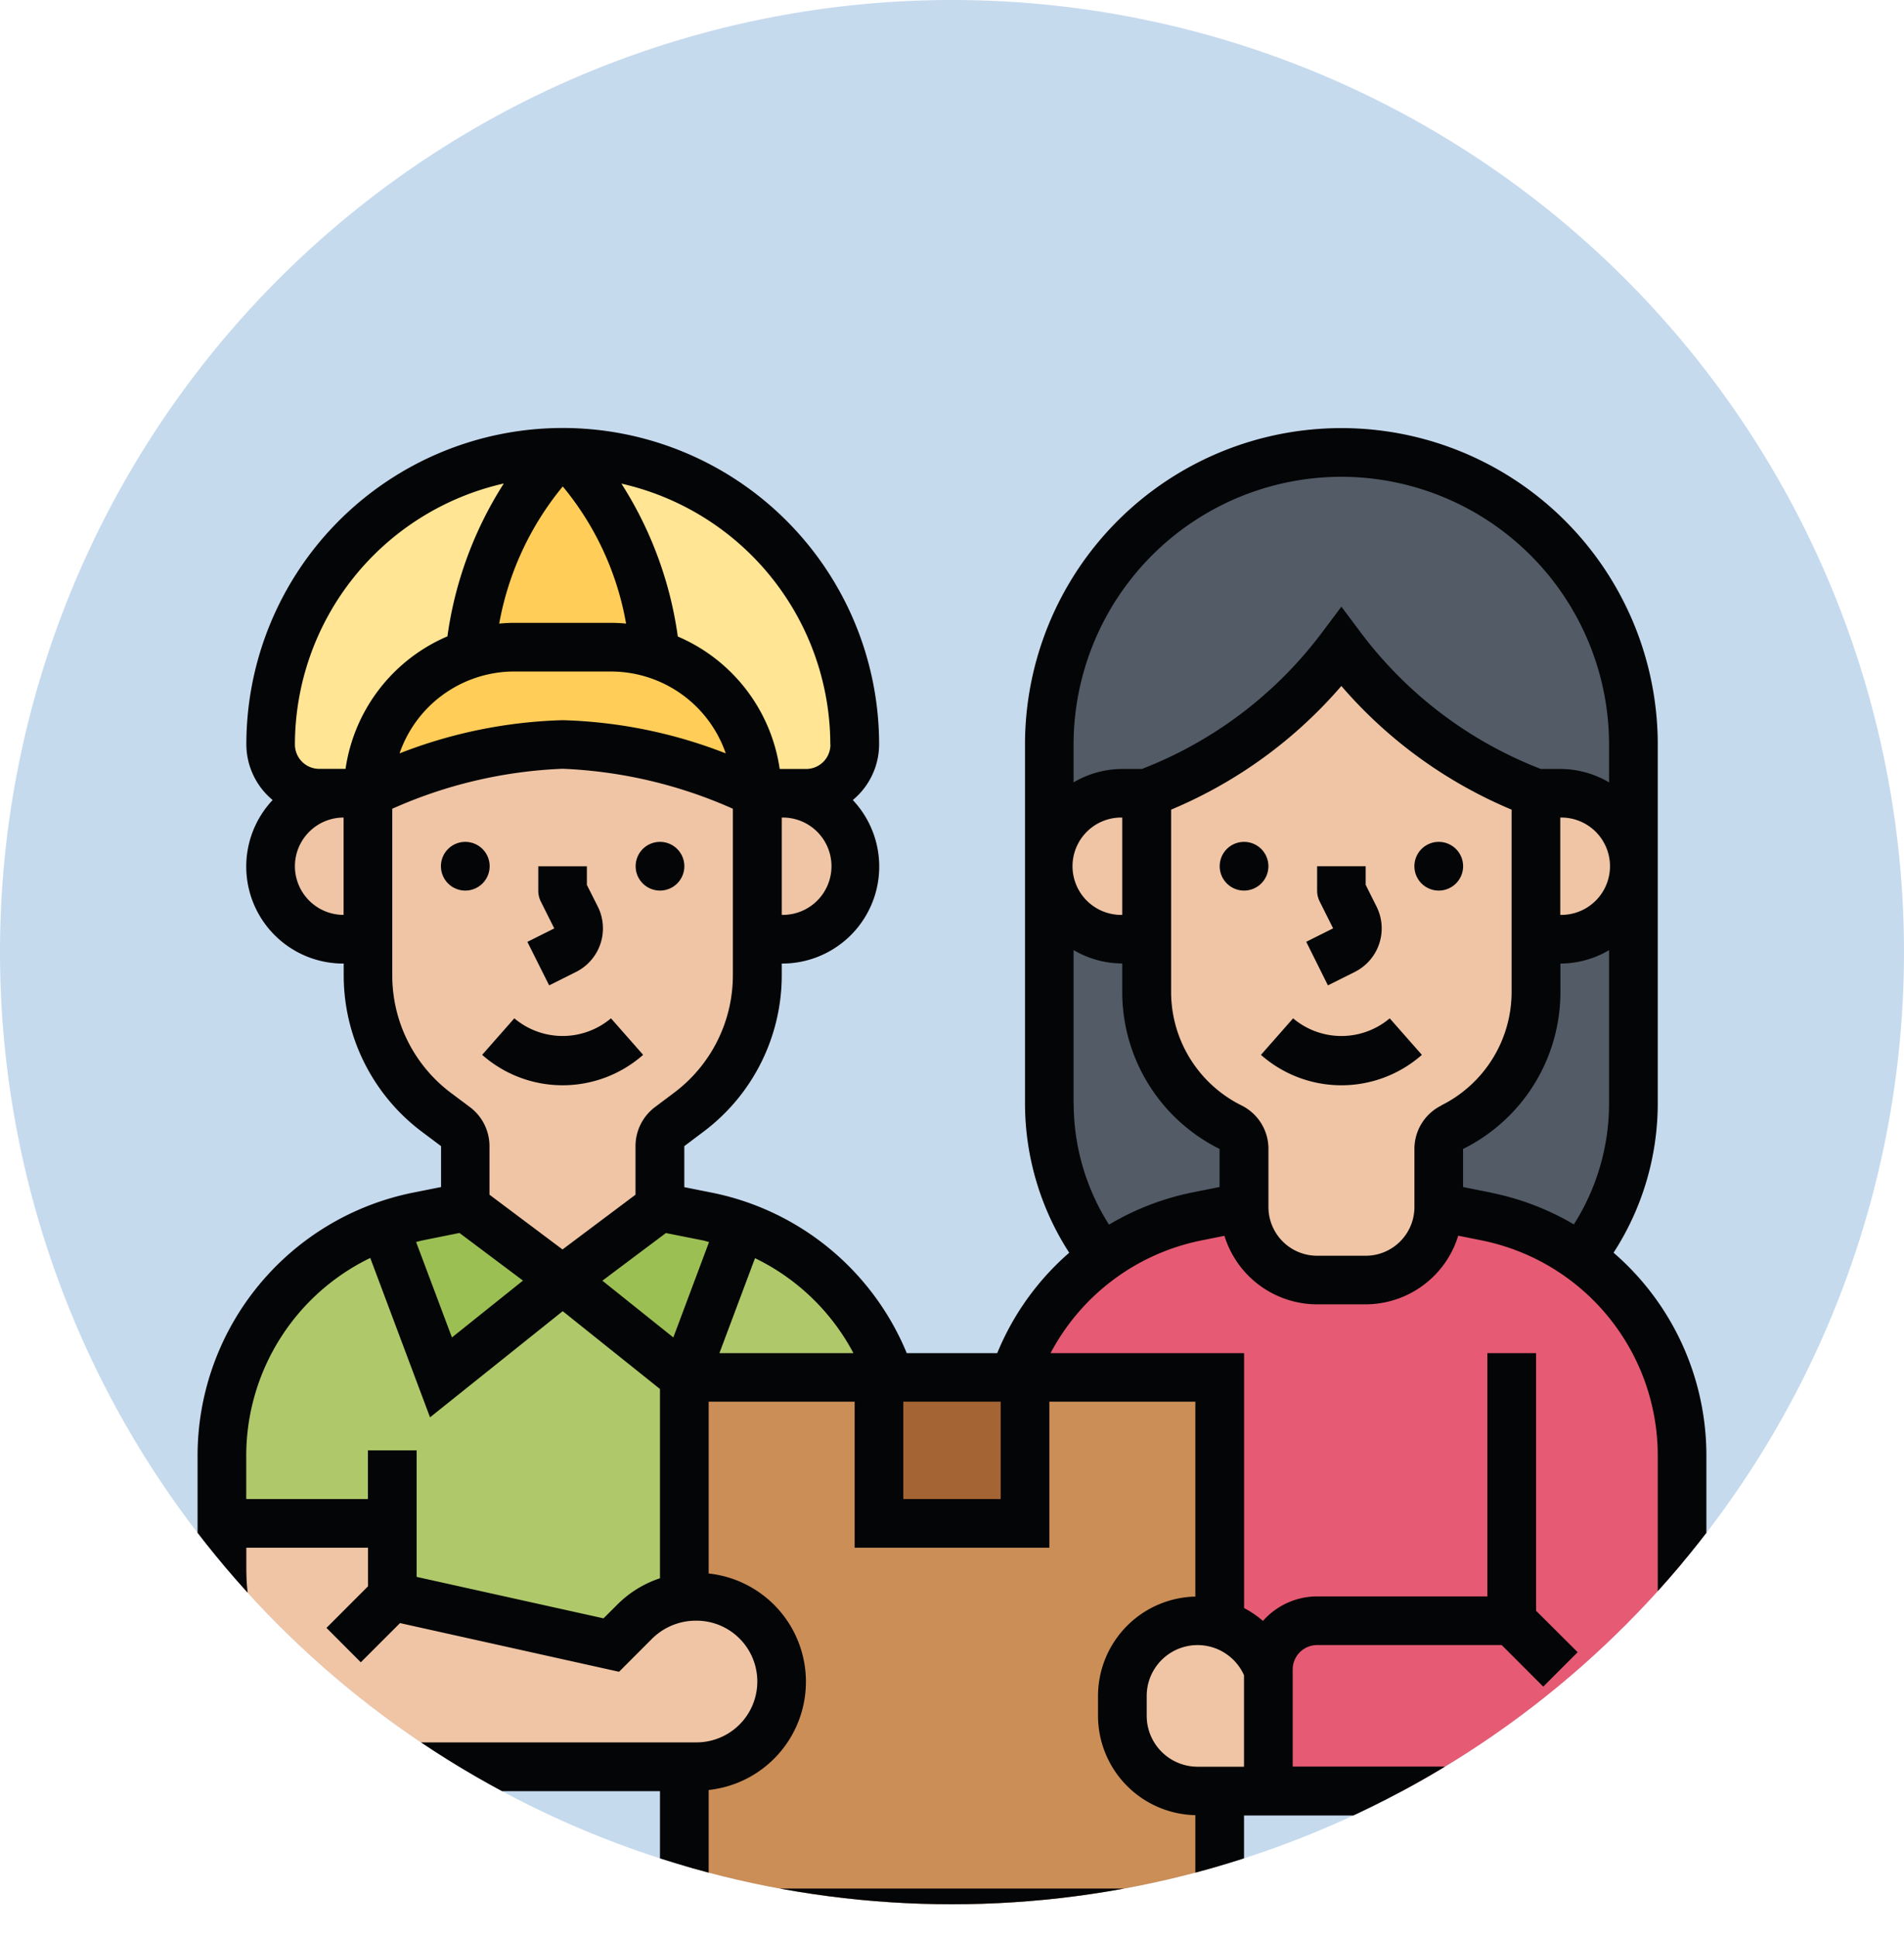 <svg id="Grupo_1079447" data-name="Grupo 1079447" xmlns="http://www.w3.org/2000/svg" xmlns:xlink="http://www.w3.org/1999/xlink" width="85" height="86.469" viewBox="0 0 85 86.469">
  <defs>
    <clipPath id="clip-path">
      <rect id="Rectángulo_379180" data-name="Rectángulo 379180" width="85" height="86.469" transform="translate(0 0)" fill="none"/>
    </clipPath>
    <clipPath id="clip-path-2">
      <circle id="Elipse_11399" data-name="Elipse 11399" cx="42.5" cy="42.5" r="42.5" transform="translate(0 0)" fill="none"/>
    </clipPath>
  </defs>
  <g id="Grupo_1079444" data-name="Grupo 1079444">
    <g id="Grupo_1079443" data-name="Grupo 1079443" clip-path="url(#clip-path)">
      <path id="Trazado_828905" data-name="Trazado 828905" d="M42.5,0A42.5,42.5,0,1,1,0,42.5,42.5,42.5,0,0,1,42.5,0" fill="#c6daee"/>
    </g>
  </g>
  <g id="Grupo_1079446" data-name="Grupo 1079446">
    <g id="Grupo_1079445" data-name="Grupo 1079445" clip-path="url(#clip-path-2)">
      <path id="Trazado_828906" data-name="Trazado 828906" d="M38.154,33.233a2.189,2.189,0,0,1-2.173,2.173H33.808a6.518,6.518,0,0,0-4.519-6.2c-.826-6.5-4.172-9.006-4.172-9.006A13.018,13.018,0,0,1,38.154,33.233" fill="#ffe594"/>
      <path id="Trazado_828907" data-name="Trazado 828907" d="M25.117,20.2s-3.346,2.51-4.172,9.007a6.517,6.517,0,0,0-4.52,6.2H14.253a2.179,2.179,0,0,1-2.173-2.173A13.018,13.018,0,0,1,25.117,20.2" fill="#ffe594"/>
      <path id="Trazado_828908" data-name="Trazado 828908" d="M29.289,29.2a6.43,6.43,0,0,0-2-.315H22.944a6.43,6.43,0,0,0-2,.315c.826-6.5,4.172-9.007,4.172-9.007s3.346,2.51,4.172,9.007" fill="#ffcd58"/>
      <path id="Trazado_828909" data-name="Trazado 828909" d="M29.289,29.2a6.519,6.519,0,0,1,4.52,6.2,22.476,22.476,0,0,0-8.692-2.173,22.476,22.476,0,0,0-8.692,2.173,6.519,6.519,0,0,1,4.52-6.2,6.43,6.43,0,0,1,2-.315H27.29a6.43,6.43,0,0,1,2,.315" fill="#ffcd58"/>
      <rect id="Rectángulo_379181" data-name="Rectángulo 379181" width="23.902" height="23.902" transform="translate(30.549 61.481)" fill="#cb8e57"/>
      <path id="Trazado_828910" data-name="Trazado 828910" d="M39.762,61.481H30.549l2.542-6.758a10.867,10.867,0,0,1,6.671,6.758" fill="#afc96a"/>
      <path id="Trazado_828911" data-name="Trazado 828911" d="M17.512,68h-7.6V64.958a10.834,10.834,0,0,1,7.236-10.234l2.542,6.757,5.432-4.346,5.432,4.346v9.811a3.84,3.84,0,0,0-2.2,1.086L27.29,73.432l-9.778-2.173Z" fill="#afc96a"/>
      <path id="Trazado_828912" data-name="Trazado 828912" d="M33.091,54.723l-2.542,6.758-5.433-4.346,4.346-3.259,2.13.423A10.274,10.274,0,0,1,33.091,54.723Z" fill="#9cbf54"/>
      <path id="Trazado_828913" data-name="Trazado 828913" d="M25.117,57.135l-5.432,4.346-2.543-6.758a9.563,9.563,0,0,1,1.5-.424l2.129-.423Z" fill="#9cbf54"/>
      <path id="Trazado_828914" data-name="Trazado 828914" d="M72.921,33.233v5.432a3.255,3.255,0,0,0-3.259-3.259H68.575l-.391-.152a19.41,19.41,0,0,1-8.3-6.367,19.419,19.419,0,0,1-8.3,6.367l-.391.152H50.106a3.264,3.264,0,0,0-3.26,3.259V33.233a13.037,13.037,0,0,1,26.075,0" fill="#525b66"/>
      <path id="Trazado_828915" data-name="Trazado 828915" d="M72.921,38.665v10.6a11.075,11.075,0,0,1-2.368,6.855A10.813,10.813,0,0,0,66.359,54.3l-2.13-.424V51.29a1.09,1.09,0,0,1,.6-.978,6.747,6.747,0,0,0,3.748-6.052V41.924h1.087a3.264,3.264,0,0,0,3.259-3.259" fill="#525b66"/>
      <path id="Trazado_828916" data-name="Trazado 828916" d="M55.537,51.29v2.586l-2.129.423a10.823,10.823,0,0,0-4.194,1.826,11.073,11.073,0,0,1-2.369-6.856v-10.6a3.255,3.255,0,0,0,3.26,3.26h1.086v2.336a6.737,6.737,0,0,0,3.748,6.051,1.089,1.089,0,0,1,.6.978" fill="#525b66"/>
      <path id="Trazado_828917" data-name="Trazado 828917" d="M56.624,74.518l-.163-.315a3.293,3.293,0,0,0-2.01-1.706V61.481H45.238a10.911,10.911,0,0,1,8.17-7.182l2.13-.424a3.255,3.255,0,0,0,3.259,3.26H60.97a3.255,3.255,0,0,0,3.259-3.26l2.13.424a10.886,10.886,0,0,1,8.735,10.658v6.3A8.689,8.689,0,0,1,66.4,79.95H56.624Z" fill="#e65b73"/>
      <path id="Trazado_828918" data-name="Trazado 828918" d="M45.759,61.481V68H39.24V61.481h6.519Z" fill="#a56434"/>
      <path id="Trazado_828919" data-name="Trazado 828919" d="M56.624,74.518V79.95H53.462A3.353,3.353,0,0,1,50.1,76.593V75.7A3.349,3.349,0,0,1,54.451,72.5a3.293,3.293,0,0,1,2.01,1.706Z" fill="#efc5a5"/>
      <path id="Trazado_828920" data-name="Trazado 828920" d="M69.661,35.406a3.26,3.26,0,0,1,0,6.519H68.575V35.406Z" fill="#efc5a5"/>
      <path id="Trazado_828921" data-name="Trazado 828921" d="M68.575,41.925v2.336a6.745,6.745,0,0,1-3.748,6.051,1.089,1.089,0,0,0-.6.978v2.586a3.255,3.255,0,0,1-3.259,3.259H58.8a3.254,3.254,0,0,1-3.259-3.259V51.29a1.091,1.091,0,0,0-.6-.978,6.732,6.732,0,0,1-3.748-6.051V35.406l.391-.152a19.408,19.408,0,0,0,8.3-6.366,19.416,19.416,0,0,0,8.3,6.366l.391.152Z" fill="#efc5a5"/>
      <path id="Trazado_828922" data-name="Trazado 828922" d="M51.192,35.406v6.519H50.106a3.26,3.26,0,0,1,0-6.519Z" fill="#efc5a5"/>
      <path id="Trazado_828923" data-name="Trazado 828923" d="M34.9,35.406a3.26,3.26,0,0,1,0,6.519H33.809V35.406Z" fill="#efc5a5"/>
      <path id="Trazado_828924" data-name="Trazado 828924" d="M17.512,71.259l9.778,2.173,1.054-1.054a3.828,3.828,0,0,1,2.2-1.086,3.651,3.651,0,0,1,.489-.033h.055a3.807,3.807,0,0,1,3.8,3.8,3.821,3.821,0,0,1-3.8,3.8H18.6a8.688,8.688,0,0,1-8.691-8.691V68h7.6Z" fill="#efc5a5"/>
      <path id="Trazado_828925" data-name="Trazado 828925" d="M33.808,41.925v1.63a7.616,7.616,0,0,1-3.042,6.084l-.869.652a1.1,1.1,0,0,0-.435.869v2.716l-4.346,3.259-4.345-3.259V51.16a1.1,1.1,0,0,0-.435-.869l-.869-.652a7.616,7.616,0,0,1-3.042-6.084V35.406a22.475,22.475,0,0,1,8.691-2.173,22.476,22.476,0,0,1,8.692,2.173Z" fill="#efc5a5"/>
      <path id="Trazado_828926" data-name="Trazado 828926" d="M16.425,35.406v6.519H15.339a3.26,3.26,0,1,1,0-6.519Z" fill="#efc5a5"/>
      <path id="Trazado_828927" data-name="Trazado 828927" d="M72.034,55.917a12.273,12.273,0,0,0,1.973-6.65V33.233a14.124,14.124,0,1,0-28.248,0V49.267a12.274,12.274,0,0,0,1.974,6.651A11.94,11.94,0,0,0,44.519,60.4H40.48a11.958,11.958,0,0,0-8.674-7.158l-1.257-.251V51.16l.868-.653A8.732,8.732,0,0,0,34.9,43.555v-.544a4.33,4.33,0,0,0,3.172-7.3,3.236,3.236,0,0,0,1.174-2.483,14.124,14.124,0,1,0-28.248,0,3.238,3.238,0,0,0,1.173,2.483,4.331,4.331,0,0,0,3.173,7.3v.544a8.731,8.731,0,0,0,3.475,6.952l.871.653v1.826l-1.257.251A11.984,11.984,0,0,0,8.82,64.955v5.218A9.789,9.789,0,0,0,18.6,79.951H29.463v6.518H55.537V81.037H66.4a9.789,9.789,0,0,0,9.778-9.778v-6.3A11.967,11.967,0,0,0,72.034,55.917Zm-5.462-2.68-1.257-.251v-1.7a7.819,7.819,0,0,0,4.346-7.033V43.011a4.3,4.3,0,0,0,2.173-.6v6.86a10.086,10.086,0,0,1-1.572,5.383,11.887,11.887,0,0,0-3.69-1.413m-2.228-3.893a2.159,2.159,0,0,0-1.2,1.944v2.588a2.176,2.176,0,0,1-2.173,2.173H58.8a2.175,2.175,0,0,1-2.173-2.173V51.288a2.161,2.161,0,0,0-1.2-1.944,5.656,5.656,0,0,1-3.145-5.088V36.14a20.454,20.454,0,0,0,7.6-5.52,20.47,20.47,0,0,0,7.6,5.52v8.116a5.657,5.657,0,0,1-3.144,5.088m5.317-12.851a2.173,2.173,0,1,1,0,4.345ZM59.883,21.282A11.966,11.966,0,0,1,71.834,33.233v1.691a4.3,4.3,0,0,0-2.173-.6h-.878l-.194-.077a18.3,18.3,0,0,1-7.837-6.007l-.869-1.16-.869,1.16a18.3,18.3,0,0,1-7.837,6.006l-.194.078H50.1a4.3,4.3,0,0,0-2.173.6V33.233A11.966,11.966,0,0,1,59.883,21.282M50.1,40.838a2.173,2.173,0,1,1,0-4.345Zm-2.173,8.429v-6.86a4.3,4.3,0,0,0,2.173.6v1.245a7.822,7.822,0,0,0,4.346,7.033v1.7l-1.257.251a11.854,11.854,0,0,0-3.68,1.429A10.1,10.1,0,0,1,47.932,49.267Zm-7.6,13.3h4.346v4.346H40.327ZM38.1,60.4H32.117l1.589-4.239A9.817,9.817,0,0,1,38.1,60.4M31.38,55.368c.094.018.182.052.274.073L30.059,59.7l-3.167-2.534,2.835-2.126ZM25.123,21.713a13.139,13.139,0,0,1,2.827,6.123c-.218-.02-.438-.034-.66-.034H22.944c-.223,0-.441.014-.658.034a13.337,13.337,0,0,1,2.837-6.122m-2.179,8.261H27.29A5.423,5.423,0,0,1,32.4,33.629a21.572,21.572,0,0,0-7.281-1.482,21.573,21.573,0,0,0-7.282,1.482,5.422,5.422,0,0,1,5.109-3.655M34.9,40.838V36.493a2.173,2.173,0,1,1,0,4.345m2.173-7.6a1.087,1.087,0,0,1-1.087,1.087H34.808a7.625,7.625,0,0,0-4.549-5.913,16.983,16.983,0,0,0-2.517-6.824,11.964,11.964,0,0,1,9.326,11.65M22.491,21.582a16.983,16.983,0,0,0-2.517,6.823,7.624,7.624,0,0,0-4.548,5.915H14.252a1.087,1.087,0,0,1-1.086-1.087,11.966,11.966,0,0,1,9.325-11.651M13.166,38.666a2.174,2.174,0,0,1,2.173-2.173v4.345a2.174,2.174,0,0,1-2.173-2.172m4.346,4.889V36.1a20.642,20.642,0,0,1,7.605-1.785,20.744,20.744,0,0,1,7.6,1.785v7.45a6.55,6.55,0,0,1-2.608,5.215l-.867.651a2.181,2.181,0,0,0-.871,1.739v2.173l-3.259,2.444-3.26-2.444V51.16a2.182,2.182,0,0,0-.869-1.739l-.87-.651A6.551,6.551,0,0,1,17.512,43.555Zm3,11.481,2.835,2.126L20.176,59.7l-1.6-4.261c.092-.022.182-.049.276-.069Zm-3.982,1.117,2.668,7.113,5.923-4.739L29.463,62v8.449a4.833,4.833,0,0,0-1.882,1.153l-.638.636L18.6,70.388V64.74H16.425v2.173H10.993V64.955A9.81,9.81,0,0,1,16.526,56.153Zm-5.533,14.02V69.086h5.432v1.722l-1.854,1.856L16.107,74.2l1.751-1.75,9.778,2.173,1.48-1.481a2.771,2.771,0,0,1,1.976-.8,2.716,2.716,0,0,1,0,5.433H18.6a7.615,7.615,0,0,1-7.6-7.605M31.636,84.3v-4.4a4.859,4.859,0,0,0,0-9.663V62.567h6.518v6.519h8.692V62.567h6.518v8.7A4.442,4.442,0,0,0,49.019,75.7v.89a4.442,4.442,0,0,0,4.345,4.434V84.3Zm19.556-7.7V75.7a2.271,2.271,0,0,1,4.3-1.017l.044.09v4.088H53.462a2.273,2.273,0,0,1-2.27-2.271m22.815-5.334a7.615,7.615,0,0,1-7.605,7.6H57.71V74.518A1.087,1.087,0,0,1,58.8,73.432h8.242l1.854,1.854,1.536-1.536L68.575,71.9V60.4H66.4V71.259H58.8a3.242,3.242,0,0,0-2.419,1.094,4.337,4.337,0,0,0-.841-.573V60.4H46.9a9.8,9.8,0,0,1,6.716-5.027l1.046-.21A4.337,4.337,0,0,0,58.8,58.222H60.97a4.335,4.335,0,0,0,4.13-3.064l1.047.21a9.8,9.8,0,0,1,7.86,9.587Z" fill="#040506"/>
      <path id="Trazado_828928" data-name="Trazado 828928" d="M64.229,37.579a1.087,1.087,0,1,1-1.086,1.086,1.086,1.086,0,0,1,1.086-1.086" fill="#040506"/>
      <path id="Trazado_828929" data-name="Trazado 828929" d="M55.537,37.579a1.087,1.087,0,1,1-1.086,1.086,1.086,1.086,0,0,1,1.086-1.086" fill="#040506"/>
      <path id="Trazado_828930" data-name="Trazado 828930" d="M59.282,43.984l1.2-.6a2.174,2.174,0,0,0,.972-2.915l-.486-.972v-.83H58.8v1.086a1.088,1.088,0,0,0,.114.486l.6,1.2-1.2.6Z" fill="#040506"/>
      <path id="Trazado_828931" data-name="Trazado 828931" d="M57.728,45.456l-1.436,1.63a5.431,5.431,0,0,0,7.185,0l-1.436-1.63a3.344,3.344,0,0,1-4.313,0" fill="#040506"/>
      <path id="Trazado_828932" data-name="Trazado 828932" d="M29.463,37.579a1.087,1.087,0,1,1-1.086,1.086,1.086,1.086,0,0,1,1.086-1.086" fill="#040506"/>
      <path id="Trazado_828933" data-name="Trazado 828933" d="M20.771,37.579a1.087,1.087,0,1,1-1.086,1.086,1.086,1.086,0,0,1,1.086-1.086" fill="#040506"/>
      <path id="Trazado_828934" data-name="Trazado 828934" d="M24.516,43.984l1.2-.6a2.174,2.174,0,0,0,.972-2.915L26.2,39.5v-.83H24.03v1.086a1.088,1.088,0,0,0,.114.486l.6,1.2-1.2.6Z" fill="#040506"/>
      <path id="Trazado_828935" data-name="Trazado 828935" d="M25.117,48.443a5.426,5.426,0,0,0,3.594-1.358l-1.436-1.63a3.345,3.345,0,0,1-4.314,0l-1.436,1.63a5.421,5.421,0,0,0,3.592,1.358" fill="#040506"/>
    </g>
  </g>
</svg>
